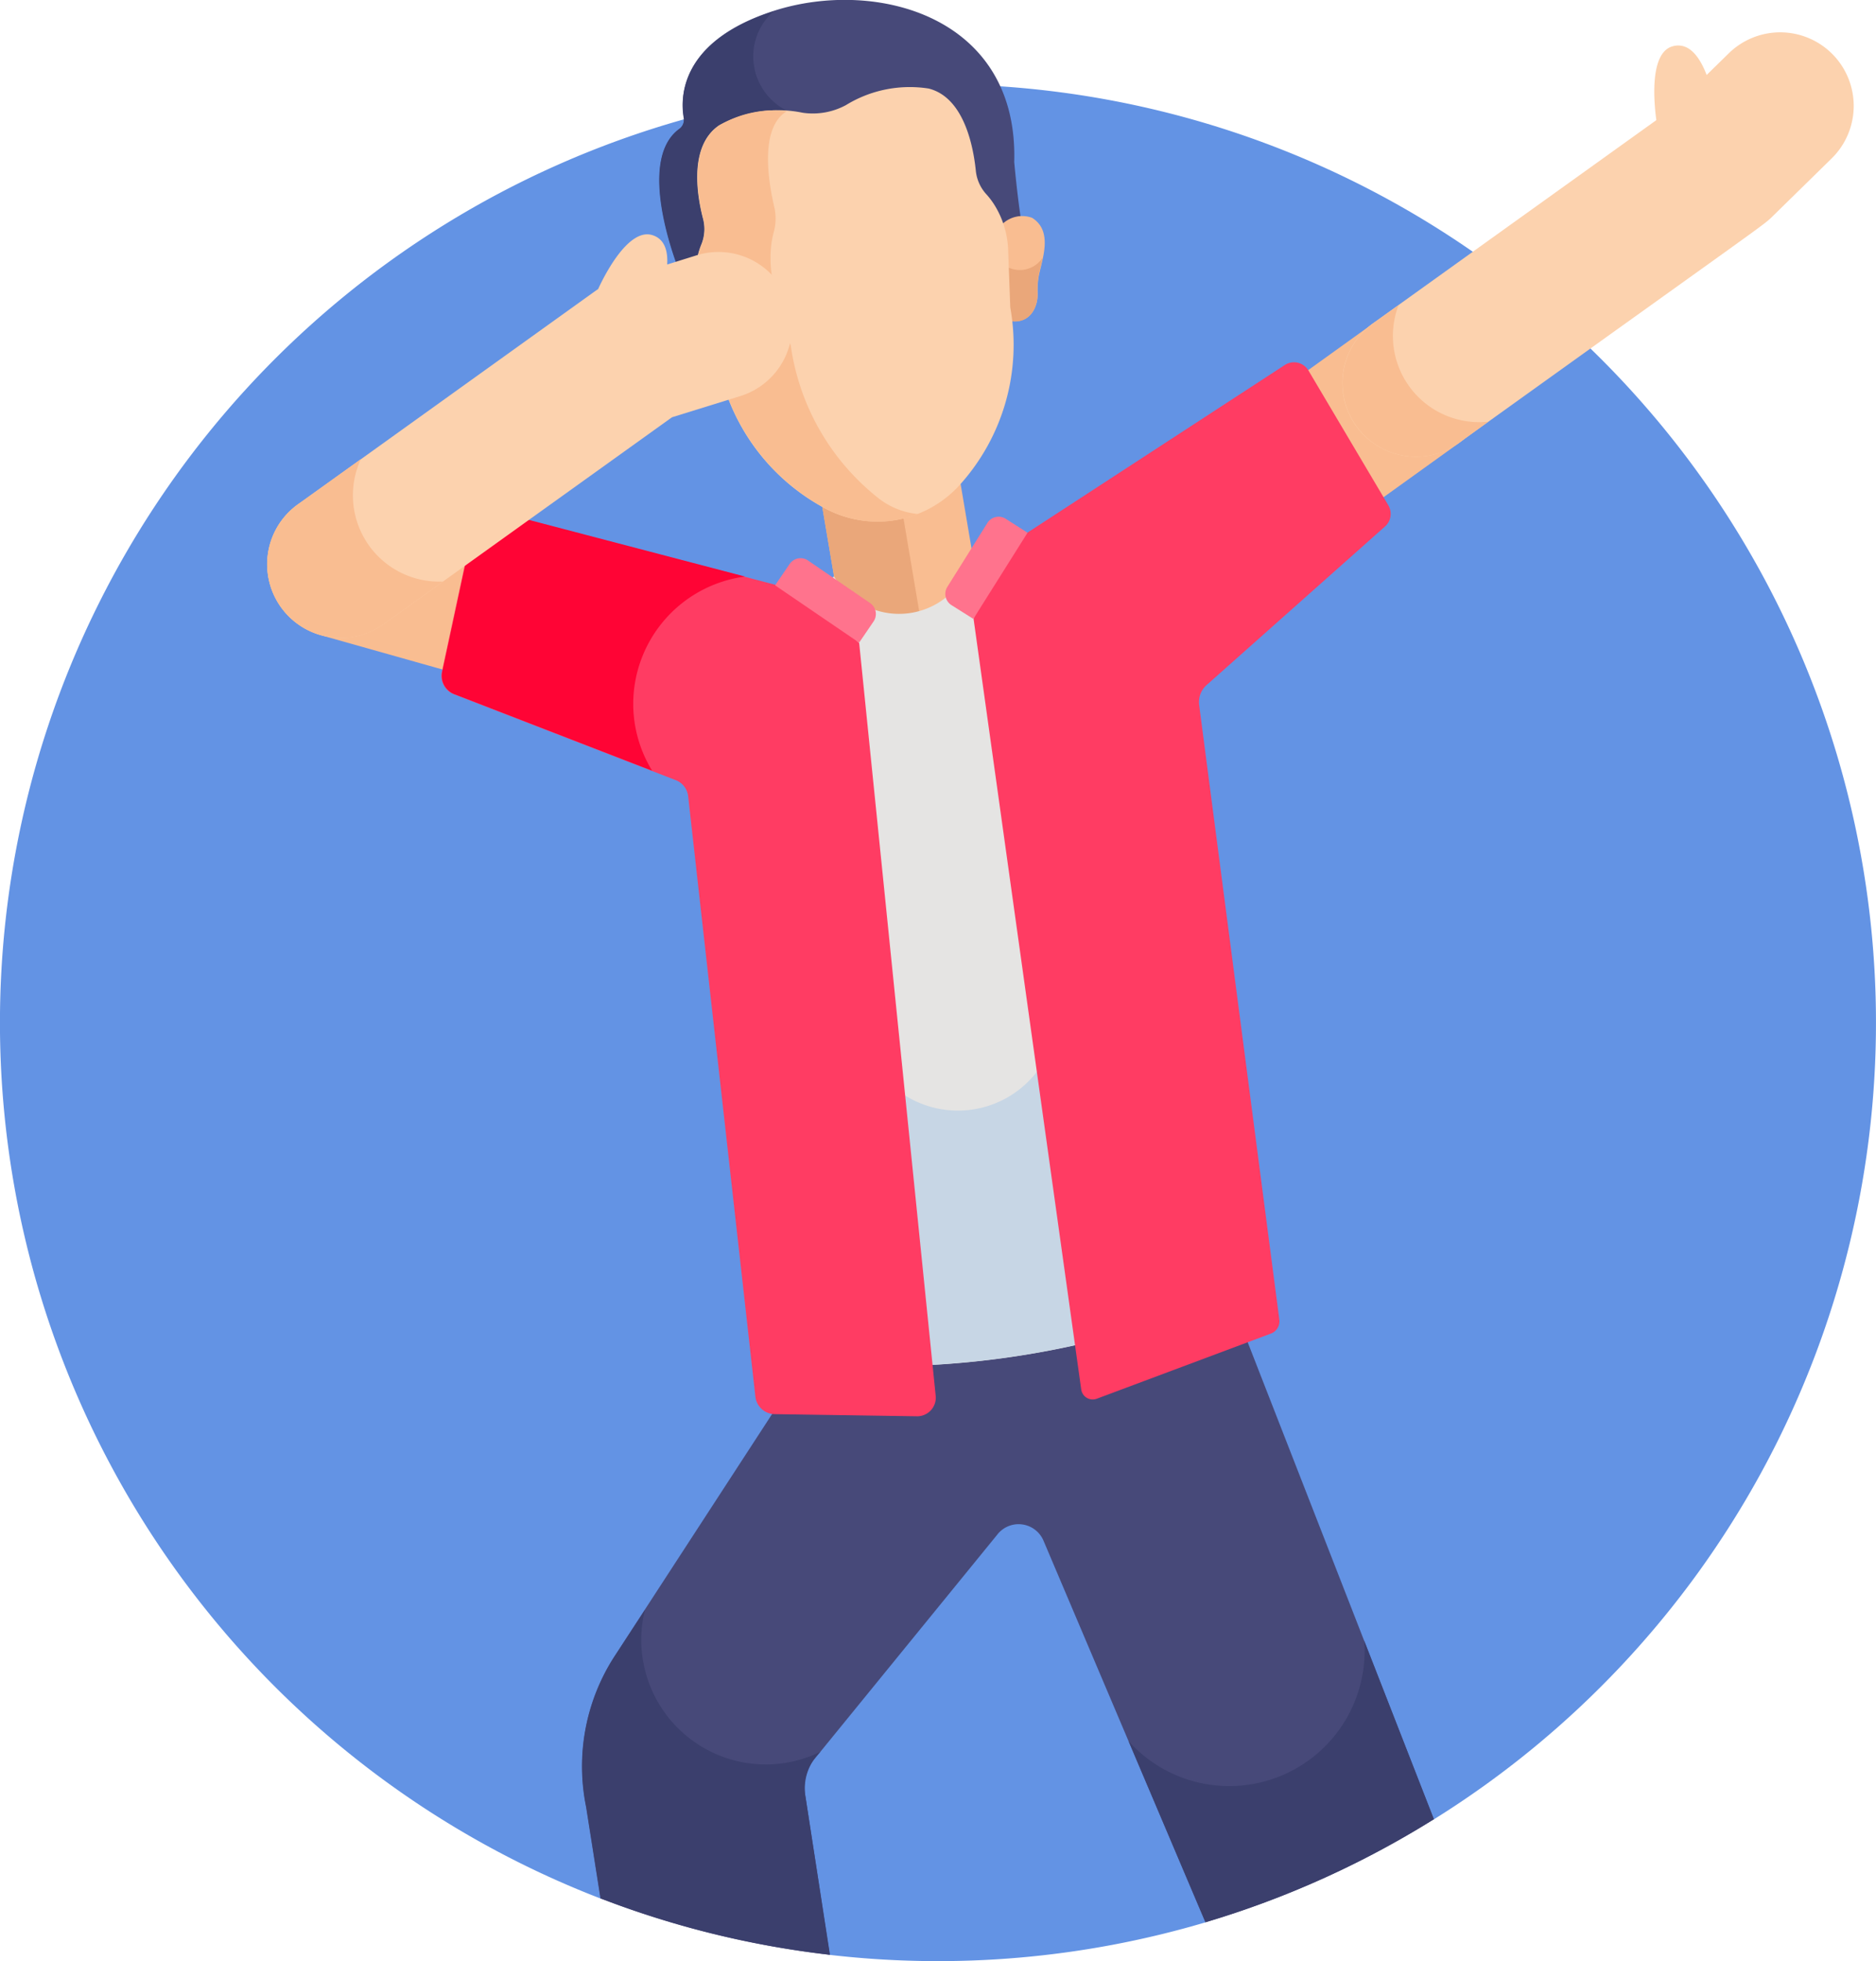 <svg xmlns="http://www.w3.org/2000/svg" width="35.246" height="36.828" viewBox="0 0 35.246 36.828"><defs><style>.a{fill:#6393e4;}.b{fill:#474979;}.c{fill:#f9bd91;}.d{fill:#eaa77a;}.e{fill:#3b3f6d;}.f{fill:#fcd2ae;}.g{fill:#e5e4e3;}.h{fill:#c7d6e5;}.i{fill:#ff3c63;}.j{fill:#ff0435;}.k{fill:#ff738d;}</style></defs><g transform="translate(0 0)"><path class="a" d="M28.623,22a17.625,17.625,0,0,0-6.342,34.069h0l4.308,1.059a17.689,17.689,0,0,0,7.06-.611l4.291-1.934h0A17.624,17.624,0,0,0,28.623,22Z" transform="translate(-11 -20.418)"/><path class="b" d="M163.593,350.568a3.805,3.805,0,0,0-.514,2.8l.27,1.716a17.514,17.514,0,0,0,4.308,1.059l-.456-2.971a.85.85,0,0,1,.154-.687l3.445-4.227a.508.508,0,0,1,.873.108l3.042,7.166a17.529,17.529,0,0,0,4.291-1.935l-3.672-9.407h-7.59Z" transform="translate(-152.068 -319.434)"/><rect class="c" width="2.634" height="2.634" transform="matrix(0.986, -0.167, 0.167, 0.986, 15.402, 9.241)"/><rect class="d" width="1.468" height="2.634" transform="matrix(0.986, -0.167, 0.167, 0.986, 15.402, 9.241)"/><path class="b" d="M192.967,72.227Z" transform="translate(-179.878 -67.032)"/><path class="b" d="M192.838,72.478Z" transform="translate(-179.758 -67.265)"/><path class="b" d="M185.361.2c-1.778.568-1.77,1.63-1.7,2.009a.212.212,0,0,1-.083.208c-.866.627.034,2.758.034,2.758a.782.782,0,0,1,.283.034,1.654,1.654,0,0,1,.031-.348A1.417,1.417,0,0,1,184,4.6a.759.759,0,0,0,.034-.477c-.115-.457-.259-1.373.3-1.756a2.287,2.287,0,0,1,1.565-.237,1.306,1.306,0,0,0,.812-.142,2.287,2.287,0,0,1,1.553-.31c.658.167.792,1.08.84,1.551a.766.766,0,0,0,.195.441,2.105,2.105,0,0,1,.22.265,1.655,1.655,0,0,1,.144.309c.086-.062.2-.178.321-.182-.071-.488-.118-1.02-.118-1.02C189.947.305,187.275-.408,185.361.2Z" transform="translate(-170.811 0)"/><path class="e" d="M184.963,3.7a1.138,1.138,0,0,1,.379-.784c-1.76.569-1.752,1.626-1.687,2a.212.212,0,0,1-.083.208c-.867.627.034,2.759.034,2.759a.782.782,0,0,1,.283.034,1.653,1.653,0,0,1,.032-.348A1.415,1.415,0,0,1,184,7.3a.759.759,0,0,0,.034-.477c-.115-.457-.259-1.373.3-1.756a2.068,2.068,0,0,1,1.3-.267A1.142,1.142,0,0,1,184.963,3.7Z" transform="translate(-170.81 -2.702)"/><path class="c" d="M273.432,56.338a.539.539,0,0,0-.553.113,1.715,1.715,0,0,1,.094.5l.037,1.076q.022.127.036.251c.376.043.5-.3.491-.525a1.611,1.611,0,0,1,.015-.286C273.6,57.163,273.851,56.6,273.432,56.338Z" transform="translate(-254.042 -52.248)"/><path class="d" d="M274.9,67.636c.015-.106.055-.242.084-.386a.513.513,0,0,1-.652.183l.027.763q.022.127.036.251c.376.043.5-.3.491-.525A1.611,1.611,0,0,1,274.9,67.636Z" transform="translate(-255.394 -62.413)"/><path class="f" d="M198.267,24.784a1.422,1.422,0,0,0-.169-.23.768.768,0,0,1-.2-.441c-.048-.472-.226-1.379-.885-1.547a2.292,2.292,0,0,0-1.556.311,1.31,1.31,0,0,1-.814.143,2.292,2.292,0,0,0-1.569.237c-.565.383-.421,1.3-.3,1.76a.76.76,0,0,1-.034.478,1.42,1.42,0,0,0-.079.265,1.709,1.709,0,0,0,.052.856l.329,1.027a3.926,3.926,0,0,0,2.034,2.813,2.084,2.084,0,0,0,2.514-.441,3.926,3.926,0,0,0,.955-3.337l-.04-1.078A1.708,1.708,0,0,0,198.267,24.784Z" transform="translate(-179.564 -20.903)"/><path class="c" d="M196.093,36.172a4.44,4.44,0,0,1-1.67-2.877l-.294-1.033a2.226,2.226,0,0,1-.075-.852,1.634,1.634,0,0,1,.05-.26.957.957,0,0,0,.006-.473c-.107-.46-.255-1.377.16-1.734a.883.883,0,0,1,.08-.06,2.048,2.048,0,0,0-1.27.269c-.565.383-.421,1.3-.3,1.76a.76.76,0,0,1-.034.478,1.42,1.42,0,0,0-.079.265,1.709,1.709,0,0,0,.052.856l.329,1.027a3.926,3.926,0,0,0,2.034,2.813,2.066,2.066,0,0,0,1.729.1A1.43,1.43,0,0,1,196.093,36.172Z" transform="translate(-179.565 -26.798)"/><path class="c" d="M275.743,88.072a1.382,1.382,0,0,1-.9-2.5l6.287-4.516a1.382,1.382,0,1,1,1.613,2.245l-6.287,4.516A1.375,1.375,0,0,1,275.743,88.072Z" transform="translate(-255.33 -74.983)"/><path class="c" d="M89.727,132.945a1.382,1.382,0,0,1-.467-.049l-7.45-2.1a1.382,1.382,0,1,1,.751-2.661l7.45,2.1a1.382,1.382,0,0,1-.283,2.71Z" transform="translate(-75.782 -118.868)"/><path class="g" d="M223.475,143.3l-.569.106-.008.034a1.413,1.413,0,0,1-2.593.378h0l-.663.346,1.845,14.482a16.661,16.661,0,0,0,3.523-.433Z" transform="translate(-204.634 -132.991)"/><path class="h" d="M224.423,163.005a1.874,1.874,0,0,1-3.649-.29l-1.034-8.118-.1.051,1.845,14.482a16.662,16.662,0,0,0,3.523-.433Z" transform="translate(-204.633 -143.477)"/><path class="i" d="M273.036,97.236l-1.5-2.53a.317.317,0,0,0-.446-.1L266.1,97.855l-.655,1.041-.2.472,2.023,14.475a.218.218,0,0,0,.285.176l3.27-1.223a.247.247,0,0,0,.166-.272L269.485,101a.429.429,0,0,1,.149-.395l3.333-2.961A.317.317,0,0,0,273.036,97.236Z" transform="translate(-246.954 -87.75)"/><path class="i" d="M134.146,134.8l-.371-.353-1.016-.692-5.786-1.515-.667,3.1a.37.37,0,0,0,.243.428l4.135,1.6a.37.37,0,0,1,.248.3l1.265,11.291a.37.37,0,0,0,.372.321l2.671.04a.35.35,0,0,0,.342-.4Z" transform="translate(-118.004 -122.724)"/><path class="j" d="M129.9,135.944a2.415,2.415,0,0,1,2.1-2.393l-5.02-1.315-.667,3.1a.37.37,0,0,0,.242.428l3.7,1.432A2.4,2.4,0,0,1,129.9,135.944Z" transform="translate(-118.003 -122.724)"/><path class="k" d="M259.055,134.94a.249.249,0,0,0-.344.078l-.752,1.2a.249.249,0,0,0,.078.344l.41.258,1.018-1.618Z" transform="translate(-240.16 -125.198)"/><path class="k" d="M215.243,146.632l-1.167-.8a.249.249,0,0,0-.347.066l-.273.4,1.579,1.076.273-.4A.249.249,0,0,0,215.243,146.632Z" transform="translate(-198.894 -135.306)"/><path class="f" d="M90.6,62.475a1.382,1.382,0,0,0-1.732-.906l-.551.172c.014-.234-.036-.479-.283-.553-.468-.14-.939.847-1.015,1.016l-.012.007-.015.01-.012.008-5.6,4.017a1.382,1.382,0,0,0,1.611,2.247l5.416-3.883,1.29-.4A1.382,1.382,0,0,0,90.6,62.475Z" transform="translate(-75.782 -56.774)"/><path class="c" d="M84.033,122.2a1.62,1.62,0,0,1-1.471-2.3l-1.182.847A1.382,1.382,0,1,0,82.99,123l1.113-.8Z" transform="translate(-75.782 -111.278)"/><path class="f" d="M370.874,8.864a1.382,1.382,0,0,0-1.955-.021l-.415.406c-.1-.263-.3-.637-.645-.537-.453.134-.332,1.151-.3,1.385l-5.322,3.815a1.382,1.382,0,0,0,1.611,2.247c5.7-4.09,5.715-4.08,5.879-4.24l1.123-1.1A1.382,1.382,0,0,0,370.874,8.864Z" transform="translate(-336.44 -7.841)"/><path class="c" d="M362.717,79.655l-.476.341a1.382,1.382,0,0,0,1.611,2.247l.552-.4A1.62,1.62,0,0,1,362.717,79.655Z" transform="translate(-336.441 -73.925)"/><path class="e" d="M167.484,422.956a2.339,2.339,0,0,1-3.3-2.663l-.588.9a3.805,3.805,0,0,0-.514,2.8l.27,1.716a17.513,17.513,0,0,0,4.308,1.059L167.2,423.8A.95.95,0,0,1,167.484,422.956Z" transform="translate(-152.067 -390.061)"/><path class="e" d="M310.218,428.392a2.543,2.543,0,0,1-4.428,1.883l1.445,3.4a17.529,17.529,0,0,0,4.291-1.935Z" transform="translate(-284.586 -397.578)"/></g></svg>